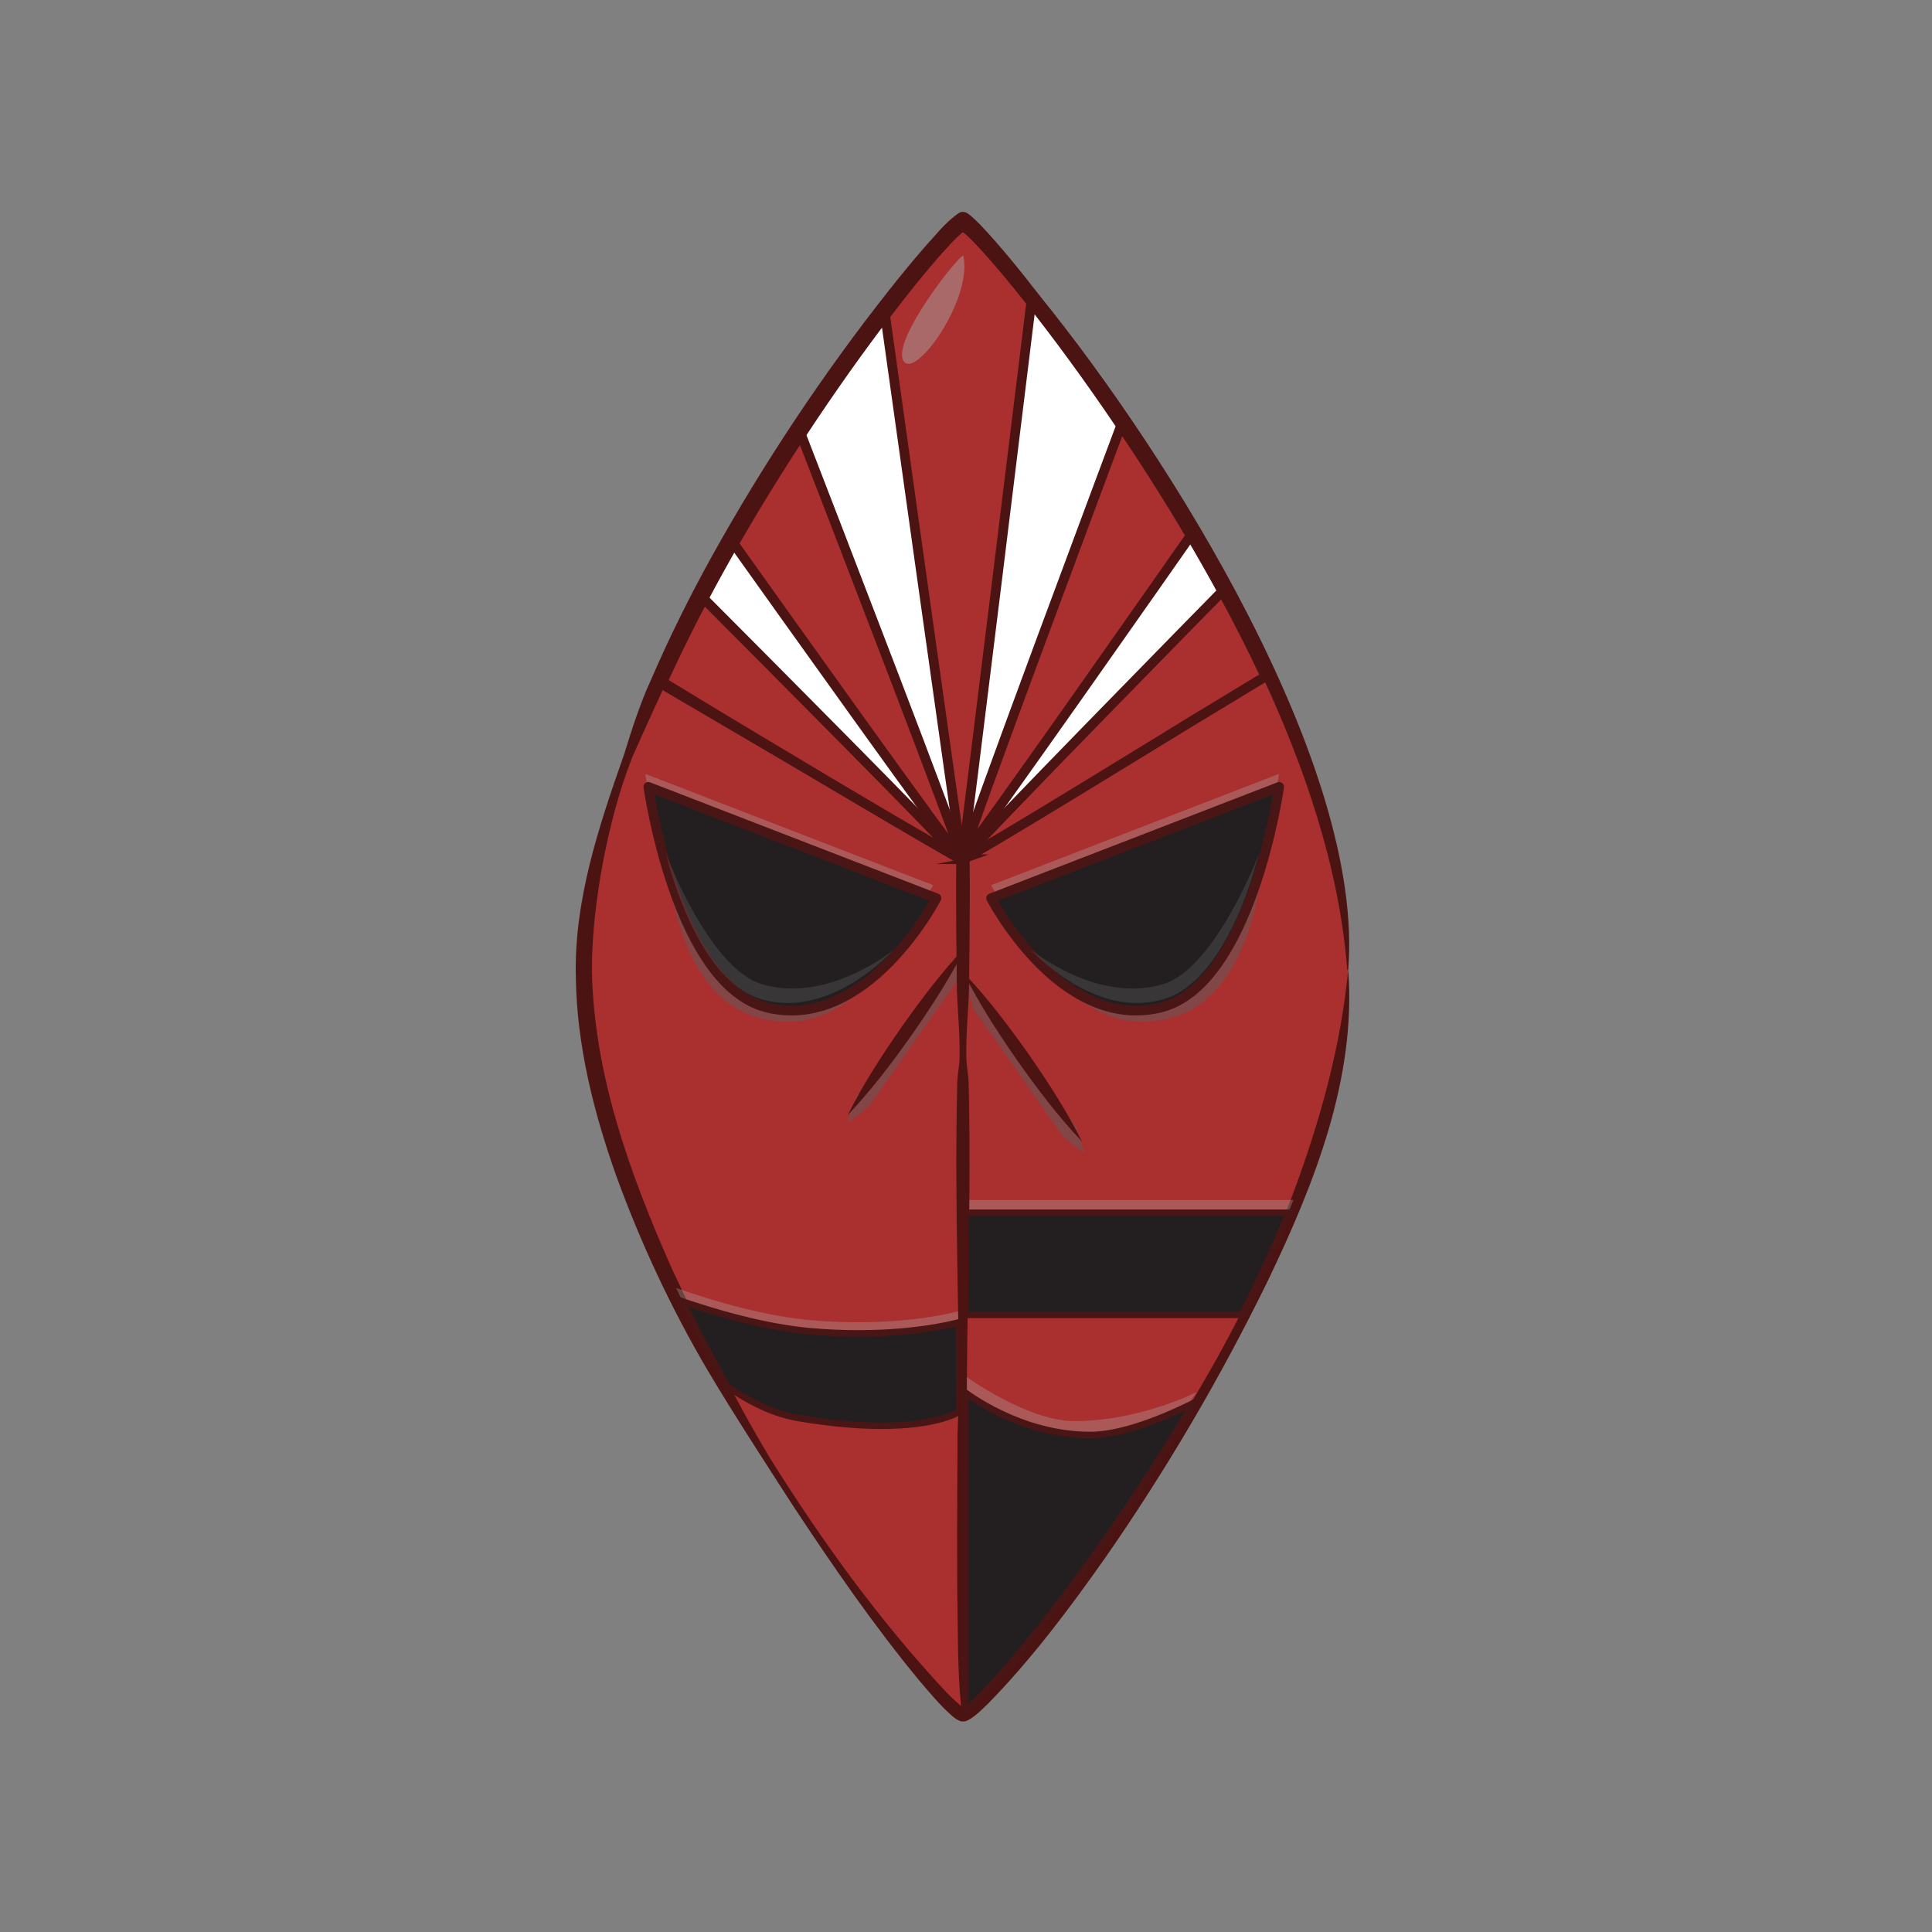 <?xml version="1.0" encoding="UTF-8"?>
<svg xmlns="http://www.w3.org/2000/svg" viewBox="0 0 600 600">
  <rect x="0" y="0" width="600" height="600" fill="#808080" stroke="none"/>
  <defs>
    <style>
      .cls-1 {
        opacity: .33;
      }

      .cls-1, .cls-2 {
        fill: #ababab;
        mix-blend-mode: screen;
      }

      .cls-3, .cls-4 {
        fill: #aa2f2f;
      }

      .cls-5 {
        isolation: isolate;
      }

      .cls-6 {
        stroke: #491615;
        stroke-linecap: round;
        stroke-linejoin: round;
      }

      .cls-6, .cls-4, .cls-7 {
        stroke-width: 3px;
      }

      .cls-6, .cls-8 {
        fill: #231f20;
      }

      .cls-9 {
        fill: #4b1312;
      }

      .cls-4, .cls-7 {
        stroke: #4b1312;
        stroke-miterlimit: 10;
      }

      .cls-10, .cls-11 {
        mix-blend-mode: multiply;
        opacity: .51;
      }

      .cls-11, .cls-12 {
        fill: #5c5c5d;
      }

      .cls-13 {
        fill: #491615;
      }

      .cls-2 {
        opacity: .47;
      }

      .cls-14 {
        fill: #d4d4d3;
        mix-blend-mode: lighten;
        opacity: .13;
      }

      .cls-7 {
        fill: #fff;
      }
    </style>
  </defs>
  <g class="cls-5">
    <g id="Layer_1" data-name="Layer 1">
      <g>
        <path class="cls-3" d="m418.71,301.22c0,23.14-6.73,48.81-16.99,74.4-4.54,11.34-9.8,22.66-15.46,33.74-4.17,8.16-8.57,16.19-13.09,23.99-32.01,55.26-69.87,99.19-74.12,99.19-.07,0-.17-.02-.28-.06-5.16-1.78-42.43-46.1-73.63-101.16-5.3-9.37-10.44-19.04-15.2-28.88-16.51-34.04-28.65-69.94-28.65-101.21,0-28.25,10.01-60.5,24.17-91.82,33.26-73.49,89.51-141.93,93.59-141.93s59.96,67,93.94,139.59c15,32.06,25.71,65.2,25.71,94.16Z"/>
        <path class="cls-9" d="m418.71,301.22c2.53,33.67-10.5,66.3-24.78,96.14-14.63,29.98-31.51,58.83-50.55,86.23-11.23,15.93-22.96,31.64-36.64,45.61-1.94,1.8-3.74,3.78-6.18,5.06-.11.06-.26.12-.45.18-.53.27-1.7.22-2.19-.06-.82-.32-1.64-.98-2.28-1.52-3.73-3.29-6.9-7.15-10.11-10.91-14.19-17.14-26.79-35.49-39.05-54.02-8.68-13.46-18.48-28.51-26.67-42.28-11.3-19.21-20.79-39.49-28.42-60.46-7.02-19.76-12.26-40.54-12.56-61.63-.61-24.06,7.2-47.07,15.03-69.41,2.47-7.99,5.03-15.97,8.55-23.57,5.53-12.78,11.74-25.27,18.47-37.45,16.2-29.19,34.73-57.07,55.42-83.26,3.46-4.36,6.99-8.67,10.64-12.88,3.48-3.76,6.64-8.03,10.97-10.91.18-.07.19-.12.56-.21.31-.07.61-.11.93-.04.37.07.58.16.68.22.33.15.5.28.69.41,1.4,1.04,2.56,2.23,3.69,3.38,6.73,7.08,12.79,14.75,18.78,22.44,39.47,48.68,100.68,145.51,95.45,208.96h0Zm-.31,0c-4.74-62.78-43.36-128.81-78.32-180.07-9.13-13.83-18.79-27.34-29.68-39.87-3.5-4.11-8.06-9.27-11.51-12.13.15,0,.29.02.42-.02.2-.07.06,0,.09-.02-.41.22-.93.73-1.43,1.17-14.29,14.87-26,32.09-37.81,48.95-15.55,22.8-29.9,46.43-42.62,70.93-7.63,14.69-14.37,29.81-21.15,44.89-4.01,10.22-6.84,21.01-8.96,31.78-2.15,11.41-3.62,22.97-3.62,34.57.63,32.33,11.86,63.36,24.86,92.63,9.32,19.99,19.1,39.9,30.48,58.83,16.05,25.69,34.05,50.57,54.76,72.69,1.72,1.72,3.41,3.47,5.39,4.84.05.01.09.03.12.06.07.04-.04-.01-.18-.03-.12,0-.24,0-.36,0-.16.03-.15.03-.16.03-.02.01-.01,0,.03-.02,1.78-1.17,3.34-2.78,4.88-4.33,5.7-5.92,10.95-12.29,16.12-18.7,20.6-25.92,39.77-53.11,56.14-81.94,10.97-19.16,20.21-39.33,27.63-60.1,7.4-20.81,13.05-42.06,15.17-64.14,0,0-.31,0-.31,0h0Z"/>
      </g>
      <g class="cls-10">
        <path class="cls-12" d="m300.04,296.23c-.7,2.77-1.58,5.41-2.53,8-1.57,2.16-3.07,4.36-4.62,6.54l-9.19,13.11c-3.03,4.31-10.86,15.48-13.79,19.66-2.15,1.75-4.29,3.51-6.64,5.12.71-2.76,1.64-5.37,2.55-7.99,2.89-4.13,10.79-15.38,13.79-19.66l9.19-13.11c1.52-2.19,3.08-4.35,4.57-6.57,2.11-1.78,4.29-3.51,6.66-5.1h0Z"/>
      </g>
      <g class="cls-10">
        <path class="cls-12" d="m300,305.63c2.37,1.6,4.55,3.33,6.66,5.1,1.49,2.21,3.05,4.38,4.57,6.57l9.19,13.11c3.03,4.32,10.86,15.48,13.79,19.66.91,2.62,1.84,5.23,2.55,7.99-2.35-1.61-4.49-3.37-6.64-5.12-2.89-4.13-10.79-15.38-13.79-19.66,0,0-9.19-13.11-9.19-13.11-1.54-2.18-3.04-4.38-4.62-6.54-.95-2.59-1.83-5.23-2.53-8h0Z"/>
      </g>
      <path class="cls-1" d="m299.08,436.49s-.1.07-.31.21c-2.11,1.31-15.21,8.24-50.96,2.23-7.89-1.33-15.59-5.14-22.66-10.07-5.3-9.37-10.44-19.04-15.2-28.88,12.06,4.22,27.86,8.83,42.17,10.04,28.72,2.44,46.65-3.12,46.65-3.12l.22,21.28.09,8.3Z"/>
      <g>
        <path class="cls-8" d="m273.79,442.79c-7.64,0-16.33-.81-25.81-2.4-6.97-1.17-14.4-4.46-22.07-9.77-5.08-8.99-9.79-17.87-14-26.45,11.04,3.76,26.28,8.13,40.13,9.31,4.87.41,9.75.62,14.51.62,16.6,0,27.62-2.48,31.24-3.42l.29,27.72c-1.56.92-8.5,4.39-24.29,4.39Z"/>
        <path class="cls-13" d="m213.87,405.88c10.86,3.58,25.07,7.48,38.08,8.59,4.89.42,9.8.63,14.59.63,15.1,0,25.66-2.04,30.26-3.15l.19,18.71.07,7.16c-2.22,1.16-9.06,3.98-23.28,3.98-7.59,0-16.21-.8-25.64-2.39-6.77-1.14-13.99-4.33-21.48-9.48-4.61-8.15-8.9-16.22-12.79-24.05m-3.92-3.45c4.76,9.83,9.9,19.51,15.2,28.88,7.07,4.92,14.77,8.74,22.66,10.07,10.52,1.77,19.08,2.41,25.98,2.41,16.53,0,23.5-3.72,24.99-4.65.21-.14.31-.21.31-.21l-.09-8.3-.22-21.28s-12.06,3.74-32.23,3.74c-4.43,0-9.25-.18-14.42-.62-14.32-1.22-30.12-5.82-42.17-10.04h0Z"/>
      </g>
      <path class="cls-9" d="m299.27,302.1c7.4,7.8,13.83,16.33,20.02,25.06,6.11,8.79,11.94,17.74,16.74,27.36-7.41-7.79-13.83-16.32-20.02-25.06-6.11-8.8-11.94-17.75-16.74-27.36h0Z"/>
      <polygon class="cls-1" points="286.99 279.71 202.02 249.51 200.35 240.31 289.82 274.9 286.99 279.71"/>
      <polygon class="cls-1" points="310.62 279.71 395.58 249.51 397.25 240.31 307.79 274.9 310.62 279.71"/>
      <path class="cls-11" d="m366.46,315.15c23.54-8.72,25.77-47.99,25.77-47.99,0,0-9.96,33.3-25.72,39.95-19.64,8.28-41.94-8.2-41.94-8.2,0,0,15.74,25.94,41.89,16.25Z"/>
      <path class="cls-6" d="m360.32,312.95c28.33-6.83,36.94-68.59,36.94-68.59l-89.47,34.59s21.44,41.5,52.53,34Z"/>
      <path class="cls-14" d="m361.7,310.21c20.27-6.29,29.21-44.92,29.21-44.92,0,0-13.37,35.44-29.76,40.37-20.42,6.14-40.9-10.67-40.9-10.67,0,0,19.65,21.98,41.45,15.21Z"/>
      <path class="cls-11" d="m232.91,315.15c-23.54-8.72-25.77-47.99-25.77-47.99,0,0,9.96,33.3,25.72,39.95,19.64,8.28,41.94-8.2,41.94-8.2,0,0-15.74,25.94-41.89,16.25Z"/>
      <path class="cls-6" d="m238.29,312.95c-28.33-6.83-36.94-68.59-36.94-68.59l89.47,34.59s-21.44,41.5-52.53,34Z"/>
      <path class="cls-14" d="m236.07,310.21c-20.27-6.29-29.21-44.92-29.21-44.92,0,0,13.37,35.44,29.76,40.37,20.42,6.14,40.9-10.67,40.9-10.67,0,0-19.65,21.98-41.45,15.21Z"/>
      <path class="cls-9" d="m300.04,293.85c-4.81,9.61-10.64,18.56-16.74,27.36-6.18,8.74-12.61,17.27-20.02,25.06,4.8-9.62,10.63-18.57,16.74-27.36,6.19-8.74,12.62-17.27,20.02-25.06h0Z"/>
      <path class="cls-1" d="m401.71,372.68c-4.54,11.34-9.8,22.66-15.46,33.74h-87.49v-33.74h102.94Z"/>
      <g>
        <path class="cls-8" d="m299.77,408.36v-31.74h100.46c-4.1,10.11-9,20.78-14.59,31.74h-85.87Z"/>
        <path class="cls-13" d="m398.75,377.62c-3.9,9.5-8.51,19.49-13.71,29.74h-84.26v-29.74h97.97m2.97-2h-102.94v33.74h87.49c5.66-11.07,10.91-22.39,15.46-33.74h0Z"/>
      </g>
      <path class="cls-9" d="m299.05,67.47c3.04,19.38.77,38.76,1.22,58.13.06,9.69.37,19.38.52,29.07.93,29.07-2.34,58.16-.23,87.2.88,21.79.64,43.6.37,65.4-.24,7.26-1.03,14.53-.81,21.8.13,2.42.64,4.84.7,7.27l.14,7.27c.39,22.28-.17,50.22-.57,72.67,0,0-.14,14.53-.14,14.53-.16,4.84.39,9.69.49,14.53.06,16.82.25,41.47-.05,58.13-.12,9.69-.15,19.38-1.39,29.07h-.5c-1.23-9.69-1.26-19.38-1.39-29.07-.3-16.59-.11-41.23-.05-58.13.1-4.84.64-9.69.49-14.53l-.14-14.53c-.4-22.53-.97-50.33-.57-72.67,0,0,.14-7.27.14-7.27.06-2.42.57-4.84.7-7.27.22-7.27-.57-14.54-.81-21.8-.27-21.8-.51-43.61.37-65.4,2.11-29.04-1.16-58.13-.23-87.2.16-9.69.47-19.38.52-29.07.45-19.38-1.82-38.76,1.22-58.13h0Z"/>
      <path class="cls-7" d="m393,210.06l-22.74,13.77-.2.12-71.29,43.2-1.35-.8-.14-.07-6.59-3.87c-.36-.21-.72-.42-1.09-.63l-28.95-16.99c-.85-.5-1.68-1.01-2.53-1.5l-52.66-30.9c.06-.15.14-.28.2-.43.02-.06.05-.11.07-.17,3.99-8.75,8.27-17.42,12.77-25.92.04-.05.06-.1.09-.15,3.03-5.72,6.15-11.37,9.32-16.88.04-.07.09-.15.12-.22,6.83-11.87,13.86-23.22,20.76-33.68h0c.06-.09.11-.17.16-.25,9.24-14.06,18.19-26.56,25.94-36.71,13.03-17.1,22.57-27.54,24.16-27.54,1.41,0,9.65,8.77,21.2,23.4,8.08,10.23,17.78,23.34,27.88,38.32,7.15,10.56,14.49,22.06,21.62,34.14,3.34,5.66,6.63,11.43,9.83,17.31,4.71,8.64,9.22,17.49,13.41,26.42Z"/>
      <g>
        <path class="cls-4" d="m320.26,93.87s-21.24,173.29-21.48,173.29-23.88-169.15-23.88-169.15c13.03-17.1,22.57-27.54,24.16-27.54,1.41,0,9.65,8.77,21.2,23.4Z"/>
        <path class="cls-4" d="m369.76,166.33s-69.42,99.31-70.36,98.96,48.74-133.1,48.74-133.1c7.15,10.56,14.49,22.06,21.62,34.14Z"/>
        <path class="cls-4" d="m393,210.06l-22.74,13.77-.2.12s-69.81,43.04-70.41,42.36,79.94-82.67,79.94-82.67c4.71,8.64,9.22,17.49,13.41,26.42Z"/>
        <path class="cls-4" d="m298.78,266.84c-.86.32-59.75-82.35-70.88-97.98.04-.07.09-.15.12-.22,6.83-11.87,13.86-23.22,20.76-33.68,7.43,19.18,50.85,131.55,49.99,131.88Z"/>
        <path class="cls-4" d="m296.81,265.62c-.11.12-2.41-1.1-6.11-3.2-.36-.21-.72-.42-1.09-.63-6.95-3.98-18-10.48-28.95-16.99-.85-.5-1.68-1.01-2.53-1.5-16.62-9.91-32.33-19.35-32.33-19.35l-.2-.12-19.86-12.03c3.99-8.75,8.27-17.42,12.77-25.92,13.05,13.09,78.84,79.13,78.3,79.74Z"/>
      </g>
      <path class="cls-1" d="m300.28,427.68s18.96,13.66,33.36,13.66c20.34,0,38.03-9.04,38.03-9.04l-11.31,15.56-31.8,4.89-28.28-14.06v-11.01Z"/>
      <g>
        <path class="cls-8" d="m299.77,432.47c4.8,3.46,19.97,13.19,38.84,13.19,10.13,0,23.41-5.63,31.98-9.88-29.95,51-64.18,91.23-70.82,95.41v-98.72Z"/>
        <path class="cls-13" d="m300.77,434.4c6.27,4.27,20.32,12.25,37.84,12.25,9.2,0,20.88-4.52,29.44-8.54-17.11,28.76-34.02,51.57-42.89,62.99-11.81,15.2-20.44,24.55-24.39,28v-94.7m-2-3.96v102.02c.11.04.21.06.28.06,4.25,0,42.11-43.93,74.12-99.19-7.96,4.15-23.31,11.31-34.56,11.31-21.26,0-37.56-12.39-39.62-14.02-.15-.12-.22-.18-.22-.18h0Z"/>
      </g>
      <path class="cls-2" d="m299.19,79.51c-.36-1.67-22.7,26.3-18.55,32.65,3.69,5.66,21.42-19.17,18.55-32.65Z"/>
    </g>
  </g>
</svg>